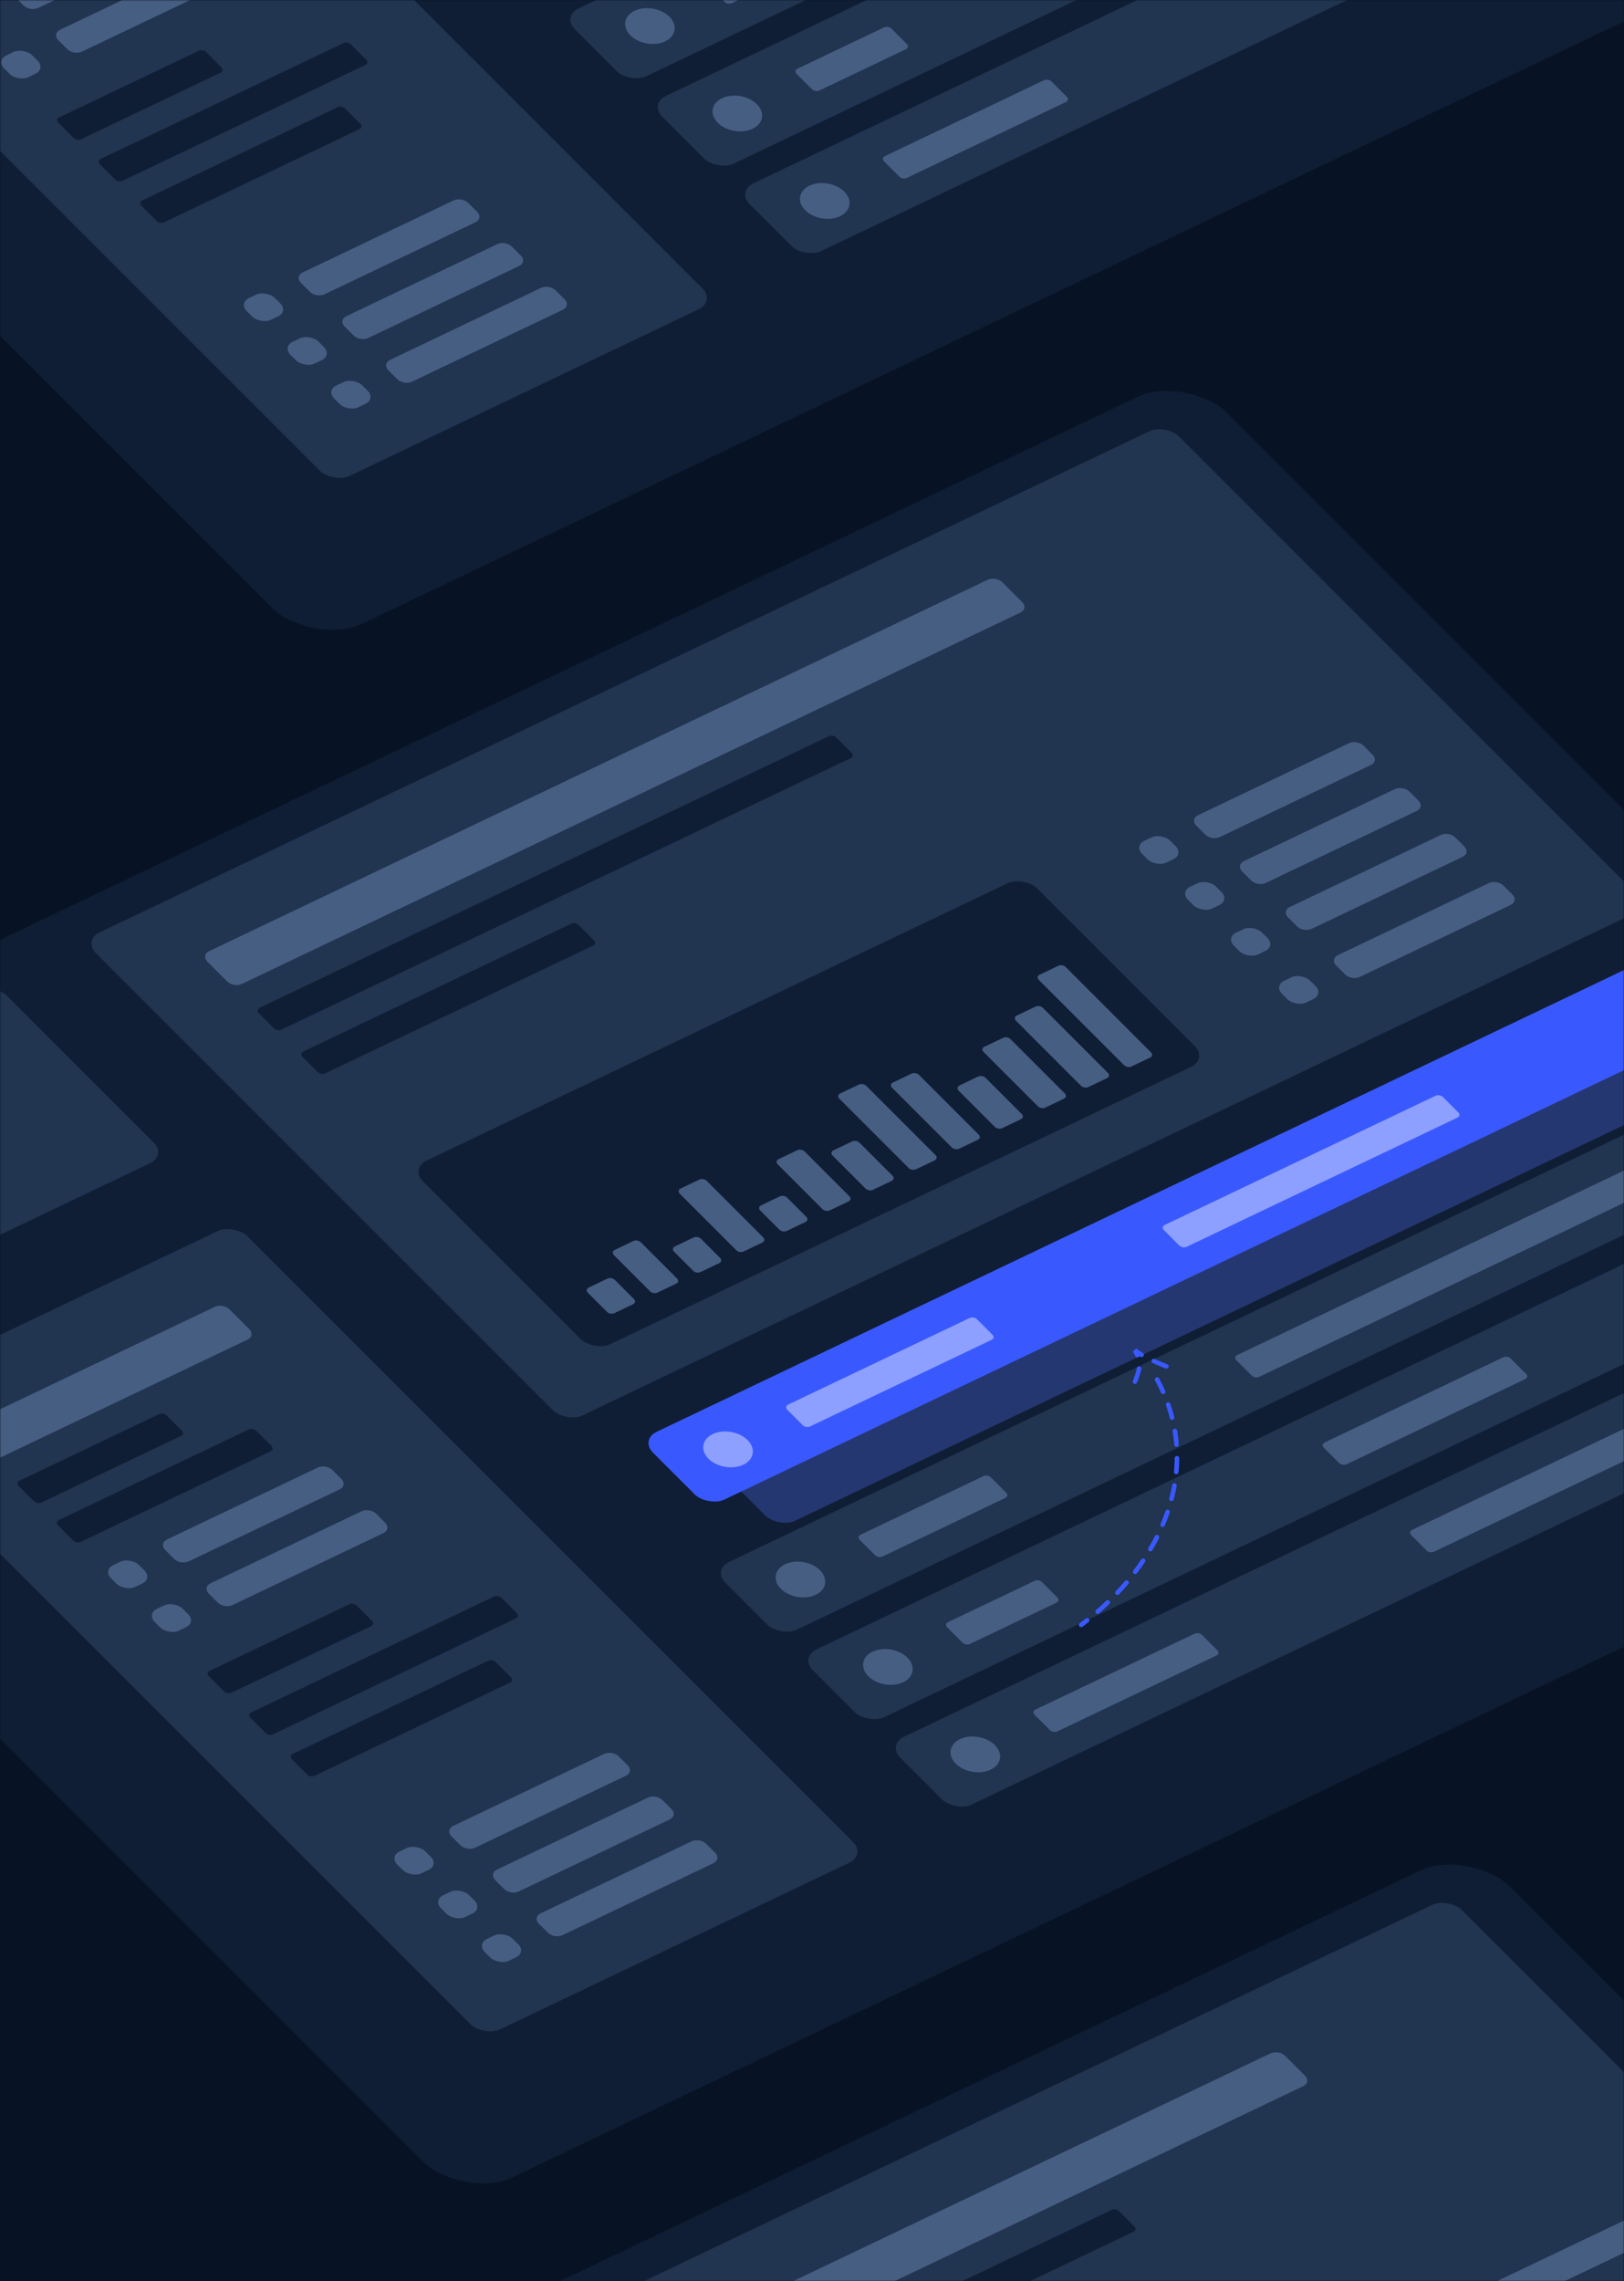 <svg width="712" height="1000" viewBox="0 0 712 1000" fill="none" xmlns="http://www.w3.org/2000/svg">
<rect width="712" height="1000" fill="#071324"/>
<mask id="mask0_1301_18717" style="mask-type:alpha" maskUnits="userSpaceOnUse" x="0" y="0" width="712" height="1000">
<rect width="712" height="1000" fill="#EAD9CC"/>
</mask>
<g mask="url(#mask0_1301_18717)">
<g filter="url(#filter0_d_1301_18717)">
<rect width="838.858" height="622.029" rx="24" transform="matrix(0.903 -0.431 0.707 0.707 -237 500.139)" fill="#0F1E34"/>
</g>
<rect width="185.66" height="391.648" rx="8" transform="matrix(0.903 -0.431 0.707 0.707 -64.926 616.209)" fill="#213450"/>
<rect width="525.811" height="299.495" rx="8" transform="matrix(0.903 -0.431 0.707 0.707 36.382 412.203)" fill="#213450"/>
<rect width="298.14" height="113.835" rx="8" transform="matrix(0.903 -0.431 0.707 0.707 179.771 512.232)" fill="#0F1E34"/>
<rect width="185.66" height="107.059" rx="8" transform="matrix(0.903 -0.431 0.707 0.707 -170.334 510.801)" fill="#213450"/>
<path fill-rule="evenodd" clip-rule="evenodd" d="M72.379 679.444C70.817 677.882 71.167 675.844 73.161 674.893L139.331 643.332C141.324 642.381 144.207 642.876 145.769 644.438L149.695 648.364C151.257 649.926 150.907 651.964 148.913 652.915L82.744 684.476C80.75 685.427 77.867 684.931 76.305 683.369L72.379 679.444Z" fill="#465E82"/>
<path fill-rule="evenodd" clip-rule="evenodd" d="M217.076 824.141C215.514 822.579 215.864 820.542 217.858 819.59L284.028 788.029C286.022 787.078 288.904 787.574 290.467 789.136L294.392 793.061C295.954 794.623 295.604 796.661 293.61 797.612L227.441 829.173C225.447 830.124 222.564 829.629 221.002 828.067L217.076 824.141Z" fill="#465E82"/>
<path fill-rule="evenodd" clip-rule="evenodd" d="M197.911 804.975C196.349 803.413 196.699 801.375 198.693 800.424L264.863 768.863C266.857 767.912 269.739 768.408 271.302 769.97L275.227 773.895C276.789 775.457 276.439 777.495 274.445 778.446L208.276 810.007C206.282 810.958 203.399 810.463 201.837 808.901L197.911 804.975Z" fill="#465E82"/>
<path fill-rule="evenodd" clip-rule="evenodd" d="M91.545 698.61C89.983 697.048 90.333 695.01 92.327 694.059L158.497 662.498C160.49 661.547 163.373 662.042 164.935 663.604L168.861 667.53C170.423 669.092 170.073 671.13 168.079 672.081L101.91 703.642C99.916 704.593 97.033 704.098 95.471 702.535L91.545 698.61Z" fill="#465E82"/>
<path fill-rule="evenodd" clip-rule="evenodd" d="M236.242 843.307C234.679 841.745 235.029 839.708 237.023 838.756L303.193 807.195C305.187 806.244 308.07 806.74 309.632 808.302L313.557 812.227C315.119 813.789 314.769 815.827 312.775 816.778L246.606 848.339C244.612 849.29 241.729 848.795 240.167 847.233L236.242 843.307Z" fill="#465E82"/>
<path fill-rule="evenodd" clip-rule="evenodd" d="M585.784 423.241C584.221 421.678 584.571 419.641 586.565 418.69L652.735 387.129C654.729 386.178 657.612 386.673 659.174 388.235L663.099 392.161C664.661 393.723 664.311 395.76 662.317 396.711L596.148 428.273C594.154 429.224 591.271 428.728 589.709 427.166L585.784 423.241Z" fill="#465E82"/>
<path fill-rule="evenodd" clip-rule="evenodd" d="M564.701 402.159C563.139 400.596 563.489 398.559 565.483 397.608L631.653 366.047C633.647 365.096 636.529 365.591 638.092 367.153L642.017 371.079C643.579 372.641 643.229 374.678 641.235 375.629L575.066 407.191C573.072 408.142 570.189 407.646 568.627 406.084L564.701 402.159Z" fill="#465E82"/>
<path fill-rule="evenodd" clip-rule="evenodd" d="M544.578 382.035C543.016 380.473 543.366 378.436 545.36 377.485L611.53 345.924C613.524 344.973 616.406 345.468 617.969 347.03L621.894 350.956C623.456 352.518 623.106 354.555 621.112 355.506L554.943 387.068C552.949 388.019 550.066 387.523 548.504 385.961L544.578 382.035Z" fill="#465E82"/>
<path fill-rule="evenodd" clip-rule="evenodd" d="M524.454 361.912C522.892 360.35 523.242 358.313 525.236 357.362L591.406 325.801C593.4 324.85 596.282 325.345 597.844 326.907L601.77 330.833C603.332 332.395 602.982 334.432 600.988 335.383L534.819 366.945C532.825 367.896 529.942 367.4 528.38 365.838L524.454 361.912Z" fill="#465E82"/>
<rect width="13.552" height="13.552" rx="5" transform="matrix(0.903 -0.431 0.707 0.707 45.088 688.283)" fill="#465E82"/>
<rect width="13.552" height="13.552" rx="5" transform="matrix(0.903 -0.431 0.707 0.707 189.785 832.98)" fill="#465E82"/>
<rect width="13.552" height="13.552" rx="5" transform="matrix(0.903 -0.431 0.707 0.707 170.62 813.816)" fill="#465E82"/>
<rect width="13.552" height="13.552" rx="5" transform="matrix(0.903 -0.431 0.707 0.707 64.253 707.449)" fill="#465E82"/>
<rect width="13.552" height="13.552" rx="5" transform="matrix(0.903 -0.431 0.707 0.707 208.95 852.146)" fill="#465E82"/>
<rect width="13.552" height="13.552" rx="5" transform="matrix(0.903 -0.431 0.707 0.707 558.491 432.08)" fill="#465E82"/>
<rect width="13.552" height="13.552" rx="5" transform="matrix(0.903 -0.431 0.707 0.707 537.409 410.998)" fill="#465E82"/>
<rect width="13.552" height="13.552" rx="5" transform="matrix(0.903 -0.431 0.707 0.707 517.286 390.875)" fill="#465E82"/>
<rect width="13.552" height="13.552" rx="5" transform="matrix(0.903 -0.431 0.707 0.707 497.163 370.752)" fill="#465E82"/>
<path fill-rule="evenodd" clip-rule="evenodd" d="M-14.371 628.825C-15.933 627.262 -15.583 625.225 -13.589 624.274L94.168 572.877C96.162 571.925 99.045 572.421 100.607 573.983L109.324 582.7C110.886 584.262 110.536 586.299 108.542 587.25L0.785 638.648C-1.209 639.599 -4.092 639.104 -5.654 637.542L-14.371 628.825Z" fill="#465E82"/>
<path fill-rule="evenodd" clip-rule="evenodd" d="M90.87 421.528C89.308 419.966 89.658 417.928 91.652 416.977L433.035 254.146C435.029 253.195 437.911 253.69 439.473 255.253L448.19 263.97C449.752 265.532 449.402 267.569 447.408 268.52L106.026 431.351C104.032 432.302 101.15 431.807 99.588 430.245L90.87 421.528Z" fill="#465E82"/>
<path fill-rule="evenodd" clip-rule="evenodd" d="M8.172 651.367C7.391 650.586 7.566 649.568 8.563 649.092L69.781 619.893C70.778 619.417 72.219 619.665 73 620.446L79.754 627.2C80.535 627.981 80.36 629 79.363 629.475L18.146 658.675C17.149 659.15 15.707 658.903 14.926 658.121L8.172 651.367Z" fill="#0F1E34"/>
<path fill-rule="evenodd" clip-rule="evenodd" d="M113.413 444.069C112.632 443.287 112.807 442.269 113.804 441.793L363.39 322.747C364.387 322.272 365.828 322.519 366.609 323.3L373.363 330.054C374.144 330.836 373.969 331.854 372.972 332.33L123.387 451.376C122.39 451.851 120.948 451.604 120.167 450.823L113.413 444.069Z" fill="#0F1E34"/>
<path fill-rule="evenodd" clip-rule="evenodd" d="M132.578 463.235C131.797 462.453 131.972 461.435 132.969 460.959L250.453 404.923C251.449 404.447 252.891 404.695 253.672 405.476L260.426 412.23C261.207 413.011 261.032 414.03 260.035 414.505L142.552 470.542C141.555 471.017 140.113 470.77 139.332 469.989L132.578 463.235Z" fill="#0F1E34"/>
<path fill-rule="evenodd" clip-rule="evenodd" d="M91.54 734.736C90.759 733.955 90.934 732.937 91.931 732.461L153.149 703.262C154.146 702.786 155.587 703.034 156.368 703.815L163.122 710.569C163.903 711.35 163.728 712.369 162.731 712.845L101.514 742.044C100.517 742.519 99.075 742.272 98.294 741.491L91.54 734.736Z" fill="#0F1E34"/>
<path fill-rule="evenodd" clip-rule="evenodd" d="M127.954 771.151C127.173 770.369 127.348 769.351 128.345 768.875L214.026 728.008C215.023 727.532 216.464 727.78 217.246 728.561L224 735.315C224.781 736.096 224.606 737.115 223.609 737.59L137.928 778.458C136.931 778.933 135.489 778.686 134.708 777.905L127.954 771.151Z" fill="#0F1E34"/>
<path fill-rule="evenodd" clip-rule="evenodd" d="M25.42 668.615C24.639 667.834 24.814 666.816 25.811 666.34L109.046 626.639C110.043 626.164 111.484 626.411 112.265 627.192L119.019 633.947C119.8 634.728 119.625 635.746 118.628 636.222L35.394 675.923C34.397 676.398 32.955 676.151 32.174 675.37L25.42 668.615Z" fill="#0F1E34"/>
<path fill-rule="evenodd" clip-rule="evenodd" d="M109.747 752.944C108.966 752.162 109.141 751.144 110.138 750.668L216.613 699.882C217.61 699.407 219.051 699.655 219.832 700.436L226.587 707.19C227.368 707.971 227.193 708.989 226.196 709.465L119.721 760.251C118.724 760.726 117.282 760.479 116.501 759.698L109.747 752.944Z" fill="#0F1E34"/>
<path fill-rule="evenodd" clip-rule="evenodd" d="M269.346 575.657C268.349 576.132 266.908 575.884 266.127 575.103L257.724 566.7C256.942 565.919 257.118 564.9 258.114 564.425L266.312 560.515C267.309 560.039 268.75 560.287 269.531 561.068L277.935 569.471C278.716 570.252 278.541 571.271 277.544 571.747L269.346 575.657Z" fill="#465E82"/>
<path fill-rule="evenodd" clip-rule="evenodd" d="M344.916 539.612C343.92 540.087 342.478 539.839 341.697 539.058L333.294 530.655C332.513 529.874 332.688 528.855 333.685 528.38L341.882 524.47C342.879 523.994 344.321 524.242 345.102 525.023L353.505 533.426C354.286 534.207 354.111 535.226 353.114 535.702L344.916 539.612Z" fill="#465E82"/>
<path fill-rule="evenodd" clip-rule="evenodd" d="M420.486 503.567C419.489 504.042 418.047 503.795 417.266 503.014L391.08 476.827C390.299 476.046 390.474 475.027 391.471 474.552L399.668 470.642C400.665 470.166 402.106 470.414 402.888 471.195L429.074 497.381C429.855 498.163 429.68 499.181 428.683 499.657L420.486 503.567Z" fill="#465E82"/>
<path fill-rule="evenodd" clip-rule="evenodd" d="M288.238 566.647C287.241 567.122 285.799 566.875 285.018 566.094L269.127 550.203C268.346 549.421 268.521 548.403 269.518 547.927L277.716 544.017C278.713 543.542 280.154 543.789 280.935 544.57L296.826 560.462C297.607 561.243 297.432 562.261 296.435 562.737L288.238 566.647Z" fill="#465E82"/>
<path fill-rule="evenodd" clip-rule="evenodd" d="M363.809 530.6C362.812 531.075 361.371 530.828 360.59 530.047L340.955 510.412C340.174 509.631 340.349 508.612 341.346 508.137L349.543 504.227C350.54 503.751 351.981 503.999 352.763 504.78L372.398 524.415C373.179 525.196 373.004 526.214 372.007 526.69L363.809 530.6Z" fill="#465E82"/>
<path fill-rule="evenodd" clip-rule="evenodd" d="M439.378 494.557C438.381 495.032 436.94 494.785 436.159 494.004L420.268 478.113C419.487 477.332 419.662 476.313 420.659 475.837L428.856 471.927C429.853 471.452 431.295 471.7 432.076 472.481L447.967 488.372C448.748 489.153 448.573 490.171 447.576 490.647L439.378 494.557Z" fill="#465E82"/>
<path fill-rule="evenodd" clip-rule="evenodd" d="M307.131 557.635C306.134 558.111 304.693 557.863 303.912 557.082L295.509 548.679C294.728 547.898 294.903 546.879 295.9 546.403L304.097 542.493C305.094 542.018 306.535 542.266 307.316 543.047L315.72 551.45C316.501 552.231 316.326 553.25 315.329 553.725L307.131 557.635Z" fill="#465E82"/>
<path fill-rule="evenodd" clip-rule="evenodd" d="M382.702 521.59C381.705 522.066 380.263 521.818 379.482 521.037L364.995 506.55C364.214 505.769 364.389 504.75 365.386 504.275L373.584 500.365C374.581 499.889 376.022 500.137 376.803 500.918L391.29 515.405C392.071 516.186 391.896 517.205 390.899 517.68L382.702 521.59Z" fill="#465E82"/>
<path fill-rule="evenodd" clip-rule="evenodd" d="M458.271 485.545C457.274 486.021 455.833 485.773 455.052 484.992L431.205 461.145C430.424 460.364 430.599 459.345 431.596 458.87L439.793 454.96C440.79 454.484 442.232 454.732 443.013 455.513L466.859 479.36C467.64 480.141 467.465 481.16 466.468 481.635L458.271 485.545Z" fill="#465E82"/>
<path fill-rule="evenodd" clip-rule="evenodd" d="M477.164 476.534C476.167 477.009 474.725 476.761 473.944 475.98L445.417 447.454C444.636 446.673 444.811 445.654 445.808 445.178L454.006 441.268C455.003 440.793 456.444 441.041 457.225 441.822L485.752 470.348C486.533 471.129 486.358 472.148 485.361 472.624L477.164 476.534Z" fill="#465E82"/>
<path fill-rule="evenodd" clip-rule="evenodd" d="M326.023 548.623C325.026 549.099 323.585 548.851 322.804 548.07L298.021 523.287C297.24 522.506 297.415 521.488 298.412 521.012L306.609 517.102C307.606 516.627 309.048 516.874 309.829 517.655L334.611 542.438C335.392 543.219 335.217 544.238 334.22 544.713L326.023 548.623Z" fill="#465E82"/>
<path fill-rule="evenodd" clip-rule="evenodd" d="M401.592 512.578C400.595 513.054 399.154 512.806 398.373 512.025L367.974 481.627C367.193 480.846 367.368 479.827 368.365 479.351L376.563 475.441C377.56 474.966 379.001 475.213 379.782 475.995L410.181 506.393C410.962 507.174 410.787 508.193 409.79 508.668L401.592 512.578Z" fill="#465E82"/>
<path fill-rule="evenodd" clip-rule="evenodd" d="M496.055 467.522C495.058 467.997 493.617 467.75 492.836 466.969L455.417 429.55C454.636 428.769 454.811 427.75 455.808 427.275L464.006 423.365C465.003 422.889 466.444 423.137 467.225 423.918L504.644 461.337C505.425 462.118 505.25 463.136 504.253 463.612L496.055 467.522Z" fill="#465E82"/>
<rect width="525.811" height="42.011" rx="8" transform="matrix(0.903 -0.431 0.707 0.707 389.021 764.842)" fill="#213450"/>
<path fill-rule="evenodd" clip-rule="evenodd" d="M453.571 751.709C452.79 750.928 452.965 749.909 453.962 749.434L523.742 716.151C524.739 715.675 526.18 715.923 526.962 716.704L533.716 723.458C534.497 724.239 534.322 725.258 533.325 725.733L463.545 759.016C462.548 759.492 461.107 759.244 460.326 758.463L453.571 751.709Z" fill="#465E82"/>
<path fill-rule="evenodd" clip-rule="evenodd" d="M618.699 672.947C617.918 672.166 618.093 671.148 619.09 670.672L757.368 604.717C758.364 604.242 759.806 604.489 760.587 605.271L767.341 612.025C768.122 612.806 767.947 613.824 766.95 614.3L628.673 680.255C627.676 680.73 626.235 680.483 625.454 679.702L618.699 672.947Z" fill="#465E82"/>
<circle cx="9.486" cy="9.486" r="9.486" transform="matrix(0.903 -0.431 0.707 0.707 412.323 766.465)" fill="#465E82"/>
<rect width="525.811" height="42.011" rx="8" transform="matrix(0.903 -0.431 0.707 0.707 350.69 726.512)" fill="#213450"/>
<path fill-rule="evenodd" clip-rule="evenodd" d="M415.241 713.379C414.46 712.598 414.635 711.579 415.632 711.104L453.61 692.99C454.607 692.514 456.048 692.762 456.829 693.543L463.583 700.297C464.364 701.078 464.189 702.097 463.192 702.572L425.215 720.686C424.218 721.162 422.777 720.914 421.996 720.133L415.241 713.379Z" fill="#465E82"/>
<path fill-rule="evenodd" clip-rule="evenodd" d="M580.369 634.617C579.588 633.836 579.763 632.818 580.76 632.342L659.102 594.975C660.099 594.499 661.541 594.747 662.322 595.528L669.076 602.282C669.857 603.063 669.682 604.082 668.685 604.558L590.343 641.925C589.346 642.4 587.905 642.153 587.123 641.372L580.369 634.617Z" fill="#465E82"/>
<circle cx="9.486" cy="9.486" r="9.486" transform="matrix(0.903 -0.431 0.707 0.707 373.993 728.135)" fill="#465E82"/>
<rect width="525.811" height="42.011" rx="8" transform="matrix(0.903 -0.431 0.707 0.707 312.36 688.182)" fill="#213450"/>
<path fill-rule="evenodd" clip-rule="evenodd" d="M376.911 675.049C376.13 674.268 376.305 673.249 377.302 672.774L431.181 647.075C432.178 646.599 433.619 646.847 434.4 647.628L441.154 654.382C441.935 655.163 441.76 656.182 440.763 656.658L386.885 682.356C385.888 682.832 384.446 682.584 383.665 681.803L376.911 675.049Z" fill="#465E82"/>
<path fill-rule="evenodd" clip-rule="evenodd" d="M542.039 596.287C541.258 595.506 541.433 594.488 542.43 594.012L729.634 504.72C730.631 504.245 732.072 504.492 732.853 505.274L739.608 512.028C740.389 512.809 740.214 513.827 739.217 514.303L552.013 603.595C551.016 604.07 549.574 603.822 548.793 603.041L542.039 596.287Z" fill="#465E82"/>
<circle cx="9.486" cy="9.486" r="9.486" transform="matrix(0.903 -0.431 0.707 0.707 335.663 689.805)" fill="#465E82"/>
<g opacity="0.3" filter="url(#filter1_f_1301_18717)">
<rect width="502.773" height="42.011" rx="8" transform="matrix(0.903 -0.431 0.707 0.707 311.581 640.432)" fill="#5772FF"/>
</g>
<rect width="525.811" height="42.011" rx="8" transform="matrix(0.903 -0.431 0.707 0.707 280.613 631.143)" fill="#3959FF"/>
<path fill-rule="evenodd" clip-rule="evenodd" d="M345.164 618.01C344.383 617.229 344.558 616.21 345.555 615.735L425.12 577.784C426.117 577.309 427.559 577.556 428.34 578.337L435.094 585.091C435.875 585.872 435.7 586.891 434.703 587.367L355.138 625.317C354.141 625.793 352.699 625.545 351.918 624.764L345.164 618.01Z" fill="#8EA0FF"/>
<path fill-rule="evenodd" clip-rule="evenodd" d="M510.292 539.248C509.511 538.467 509.686 537.448 510.683 536.973L629.39 480.353C630.387 479.877 631.828 480.125 632.609 480.906L639.363 487.66C640.144 488.441 639.969 489.46 638.972 489.935L520.266 546.556C519.269 547.031 517.827 546.783 517.046 546.002L510.292 539.248Z" fill="#8EA0FF"/>
<circle cx="9.486" cy="9.486" r="9.486" transform="matrix(0.903 -0.431 0.707 0.707 303.916 632.766)" fill="#8EA0FF"/>
<path d="M507.291 604.733C527.736 642.564 510.458 685.155 474.018 712.305" stroke="#3959FF" stroke-width="2" stroke-linecap="round" stroke-dasharray="6 6"/>
<path d="M497.597 605.671C499.242 601.37 500.933 597.546 497.537 591.917C500.458 594.346 507.15 597.535 515.219 600.418" stroke="#3959FF" stroke-width="2" stroke-linecap="round" stroke-dasharray="6 6"/>
<g filter="url(#filter2_d_1301_18717)">
<rect width="838.858" height="622.029" rx="24" transform="matrix(0.903 -0.431 0.707 0.707 -113 1146.14)" fill="#0F1E34"/>
</g>
<rect width="525.811" height="299.495" rx="8" transform="matrix(0.903 -0.431 0.707 0.707 160.382 1058.2)" fill="#213450"/>
<path fill-rule="evenodd" clip-rule="evenodd" d="M668.578 1028.04C667.016 1026.47 667.366 1024.44 669.36 1023.48L735.53 991.924C737.524 990.973 740.406 991.468 741.969 993.03L745.894 996.956C747.456 998.518 747.106 1000.56 745.112 1001.51L678.943 1033.07C676.949 1034.02 674.066 1033.52 672.504 1031.96L668.578 1028.04Z" fill="#465E82"/>
<path fill-rule="evenodd" clip-rule="evenodd" d="M648.454 1007.91C646.892 1006.35 647.242 1004.31 649.236 1003.36L715.406 971.801C717.4 970.85 720.282 971.345 721.844 972.907L725.77 976.833C727.332 978.395 726.982 980.432 724.988 981.383L658.819 1012.94C656.825 1013.9 653.942 1013.4 652.38 1011.84L648.454 1007.91Z" fill="#465E82"/>
<path fill-rule="evenodd" clip-rule="evenodd" d="M214.87 1067.53C213.308 1065.97 213.658 1063.93 215.652 1062.98L557.035 900.146C559.029 899.195 561.911 899.69 563.473 901.253L572.19 909.97C573.752 911.532 573.402 913.569 571.408 914.52L230.026 1077.35C228.032 1078.3 225.15 1077.81 223.587 1076.24L214.87 1067.53Z" fill="#465E82"/>
<path fill-rule="evenodd" clip-rule="evenodd" d="M237.413 1090.07C236.632 1089.29 236.807 1088.27 237.804 1087.79L487.39 968.747C488.387 968.272 489.828 968.519 490.609 969.3L497.363 976.054C498.144 976.836 497.969 977.854 496.972 978.33L247.387 1097.38C246.39 1097.85 244.948 1097.6 244.167 1096.82L237.413 1090.07Z" fill="#0F1E34"/>
<g filter="url(#filter3_d_1301_18717)">
<rect width="838.858" height="622.029" rx="24" transform="matrix(0.903 -0.431 0.707 0.707 -303 -180.861)" fill="#0F1E34"/>
</g>
<rect width="185.66" height="391.648" rx="8" transform="matrix(0.903 -0.431 0.707 0.707 -130.926 -64.791)" fill="#213450"/>
<path fill-rule="evenodd" clip-rule="evenodd" d="M6.379 -1.556C4.817 -3.118 5.167 -5.156 7.161 -6.107L73.331 -37.668C75.325 -38.619 78.207 -38.124 79.769 -36.562L83.695 -32.636C85.257 -31.074 84.907 -29.037 82.913 -28.085L16.744 3.476C14.75 4.427 11.867 3.931 10.305 2.369L6.379 -1.556Z" fill="#465E82"/>
<path fill-rule="evenodd" clip-rule="evenodd" d="M151.076 143.141C149.514 141.579 149.864 139.542 151.858 138.59L218.028 107.029C220.022 106.078 222.904 106.574 224.467 108.136L228.392 112.061C229.954 113.623 229.604 115.661 227.61 116.612L161.441 148.173C159.447 149.124 156.564 148.629 155.002 147.067L151.076 143.141Z" fill="#465E82"/>
<path fill-rule="evenodd" clip-rule="evenodd" d="M131.911 123.975C130.349 122.413 130.699 120.375 132.693 119.424L198.863 87.863C200.857 86.912 203.739 87.407 205.302 88.97L209.227 92.895C210.789 94.457 210.439 96.495 208.445 97.446L142.276 129.007C140.282 129.958 137.399 129.463 135.837 127.901L131.911 123.975Z" fill="#465E82"/>
<path fill-rule="evenodd" clip-rule="evenodd" d="M25.545 17.61C23.983 16.048 24.333 14.01 26.327 13.059L92.496 -18.502C94.49 -19.453 97.373 -18.958 98.935 -17.396L102.861 -13.47C104.423 -11.908 104.073 -9.87 102.079 -8.919L35.91 22.642C33.916 23.593 31.033 23.098 29.471 21.535L25.545 17.61Z" fill="#465E82"/>
<path fill-rule="evenodd" clip-rule="evenodd" d="M170.242 162.307C168.679 160.745 169.029 158.708 171.023 157.756L237.193 126.195C239.187 125.244 242.07 125.74 243.632 127.302L247.557 131.227C249.119 132.789 248.769 134.827 246.775 135.778L180.606 167.339C178.612 168.29 175.729 167.795 174.167 166.233L170.242 162.307Z" fill="#465E82"/>
<rect width="13.552" height="13.552" rx="5" transform="matrix(0.903 -0.431 0.707 0.707 -20.912 7.283)" fill="#465E82"/>
<rect width="13.552" height="13.552" rx="5" transform="matrix(0.903 -0.431 0.707 0.707 123.785 151.98)" fill="#465E82"/>
<rect width="13.552" height="13.552" rx="5" transform="matrix(0.903 -0.431 0.707 0.707 104.62 132.816)" fill="#465E82"/>
<rect width="13.552" height="13.552" rx="5" transform="matrix(0.903 -0.431 0.707 0.707 -1.747 26.449)" fill="#465E82"/>
<rect width="13.552" height="13.552" rx="5" transform="matrix(0.903 -0.431 0.707 0.707 142.95 171.146)" fill="#465E82"/>
<path fill-rule="evenodd" clip-rule="evenodd" d="M25.54 53.736C24.759 52.955 24.934 51.937 25.931 51.461L87.149 22.262C88.146 21.786 89.587 22.034 90.368 22.815L97.122 29.569C97.903 30.35 97.728 31.369 96.731 31.845L35.514 61.044C34.517 61.519 33.075 61.272 32.294 60.491L25.54 53.736Z" fill="#0F1E34"/>
<path fill-rule="evenodd" clip-rule="evenodd" d="M61.954 90.15C61.173 89.37 61.348 88.351 62.345 87.875L148.026 47.008C149.023 46.532 150.464 46.78 151.246 47.561L158 54.315C158.781 55.096 158.606 56.115 157.609 56.59L71.928 97.458C70.931 97.933 69.49 97.686 68.708 96.905L61.954 90.15Z" fill="#0F1E34"/>
<path fill-rule="evenodd" clip-rule="evenodd" d="M43.747 71.944C42.966 71.162 43.141 70.144 44.138 69.668L150.613 18.882C151.61 18.407 153.051 18.654 153.832 19.436L160.587 26.19C161.368 26.971 161.193 27.989 160.196 28.465L53.721 79.251C52.724 79.726 51.282 79.479 50.501 78.698L43.747 71.944Z" fill="#0F1E34"/>
<rect width="525.811" height="42.011" rx="8" transform="matrix(0.903 -0.431 0.707 0.707 323.021 83.842)" fill="#213450"/>
<path fill-rule="evenodd" clip-rule="evenodd" d="M387.571 70.709C386.79 69.928 386.965 68.909 387.962 68.434L457.742 35.151C458.739 34.675 460.18 34.923 460.962 35.704L467.716 42.458C468.497 43.239 468.322 44.258 467.325 44.733L397.545 78.016C396.548 78.492 395.107 78.244 394.326 77.463L387.571 70.709Z" fill="#465E82"/>
<path fill-rule="evenodd" clip-rule="evenodd" d="M552.699 -8.053C551.918 -8.834 552.093 -9.852 553.09 -10.328L691.368 -76.283C692.364 -76.758 693.806 -76.51 694.587 -75.73L701.341 -68.975C702.122 -68.194 701.947 -67.176 700.95 -66.7L562.673 -0.745C561.676 -0.27 560.235 -0.517 559.454 -1.298L552.699 -8.053Z" fill="#465E82"/>
<circle cx="9.486" cy="9.486" r="9.486" transform="matrix(0.903 -0.431 0.707 0.707 346.323 85.465)" fill="#465E82"/>
<rect width="525.811" height="42.011" rx="8" transform="matrix(0.903 -0.431 0.707 0.707 284.69 45.512)" fill="#213450"/>
<path fill-rule="evenodd" clip-rule="evenodd" d="M349.241 32.379C348.46 31.598 348.635 30.579 349.632 30.104L387.61 11.989C388.607 11.514 390.048 11.762 390.829 12.543L397.583 19.297C398.364 20.078 398.189 21.097 397.192 21.572L359.215 39.686C358.218 40.162 356.777 39.914 355.996 39.133L349.241 32.379Z" fill="#465E82"/>
<circle cx="9.486" cy="9.486" r="9.486" transform="matrix(0.903 -0.431 0.707 0.707 307.993 47.135)" fill="#465E82"/>
<rect width="525.811" height="42.011" rx="8" transform="matrix(0.903 -0.431 0.707 0.707 246.36 7.182)" fill="#213450"/>
<path fill-rule="evenodd" clip-rule="evenodd" d="M310.911 -5.951C310.13 -6.732 310.305 -7.751 311.302 -8.226L365.181 -33.925C366.178 -34.401 367.619 -34.153 368.4 -33.372L375.154 -26.618C375.935 -25.837 375.76 -24.818 374.763 -24.342L320.885 1.356C319.888 1.832 318.446 1.584 317.665 0.803L310.911 -5.951Z" fill="#465E82"/>
<circle cx="9.486" cy="9.486" r="9.486" transform="matrix(0.903 -0.431 0.707 0.707 269.663 8.805)" fill="#465E82"/>
<g opacity="0.3" filter="url(#filter4_f_1301_18717)">
</g>
</g>
<defs>
<filter id="filter0_d_1301_18717" x="-265.887" y="131.432" width="1254.75" height="866.117" filterUnits="userSpaceOnUse" color-interpolation-filters="sRGB">
<feFlood flood-opacity="0" result="BackgroundImageFix"/>
<feColorMatrix in="SourceAlpha" type="matrix" values="0 0 0 0 0 0 0 0 0 0 0 0 0 0 0 0 0 0 127 0" result="hardAlpha"/>
<feMorphology radius="10" operator="erode" in="SourceAlpha" result="effect1_dropShadow_1301_18717"/>
<feOffset dy="25"/>
<feGaussianBlur stdDeviation="25"/>
<feColorMatrix type="matrix" values="0 0 0 0 0.022 0 0 0 0 0.04 0 0 0 0 0.125 0 0 0 1 0"/>
<feBlend mode="normal" in2="BackgroundImageFix" result="effect1_dropShadow_1301_18717"/>
<feBlend mode="normal" in="SourceGraphic" in2="effect1_dropShadow_1301_18717" result="shape"/>
</filter>
<filter id="filter1_f_1301_18717" x="285.285" y="396.459" width="536.093" height="301.201" filterUnits="userSpaceOnUse" color-interpolation-filters="sRGB">
<feFlood flood-opacity="0" result="BackgroundImageFix"/>
<feBlend mode="normal" in="SourceGraphic" in2="BackgroundImageFix" result="shape"/>
<feGaussianBlur stdDeviation="15" result="effect1_foregroundBlur_1301_18717"/>
</filter>
<filter id="filter2_d_1301_18717" x="-141.887" y="777.432" width="1254.75" height="866.117" filterUnits="userSpaceOnUse" color-interpolation-filters="sRGB">
<feFlood flood-opacity="0" result="BackgroundImageFix"/>
<feColorMatrix in="SourceAlpha" type="matrix" values="0 0 0 0 0 0 0 0 0 0 0 0 0 0 0 0 0 0 127 0" result="hardAlpha"/>
<feMorphology radius="10" operator="erode" in="SourceAlpha" result="effect1_dropShadow_1301_18717"/>
<feOffset dy="25"/>
<feGaussianBlur stdDeviation="25"/>
<feColorMatrix type="matrix" values="0 0 0 0 0.022 0 0 0 0 0.04 0 0 0 0 0.125 0 0 0 1 0"/>
<feBlend mode="normal" in2="BackgroundImageFix" result="effect1_dropShadow_1301_18717"/>
<feBlend mode="normal" in="SourceGraphic" in2="effect1_dropShadow_1301_18717" result="shape"/>
</filter>
<filter id="filter3_d_1301_18717" x="-331.887" y="-549.568" width="1254.75" height="866.117" filterUnits="userSpaceOnUse" color-interpolation-filters="sRGB">
<feFlood flood-opacity="0" result="BackgroundImageFix"/>
<feColorMatrix in="SourceAlpha" type="matrix" values="0 0 0 0 0 0 0 0 0 0 0 0 0 0 0 0 0 0 127 0" result="hardAlpha"/>
<feMorphology radius="10" operator="erode" in="SourceAlpha" result="effect1_dropShadow_1301_18717"/>
<feOffset dy="25"/>
<feGaussianBlur stdDeviation="25"/>
<feColorMatrix type="matrix" values="0 0 0 0 0.022 0 0 0 0 0.04 0 0 0 0 0.125 0 0 0 1 0"/>
<feBlend mode="normal" in2="BackgroundImageFix" result="effect1_dropShadow_1301_18717"/>
<feBlend mode="normal" in="SourceGraphic" in2="effect1_dropShadow_1301_18717" result="shape"/>
</filter>
<filter id="filter4_f_1301_18717" x="219.285" y="-284.541" width="536.093" height="301.201" filterUnits="userSpaceOnUse" color-interpolation-filters="sRGB">
<feFlood flood-opacity="0" result="BackgroundImageFix"/>
<feBlend mode="normal" in="SourceGraphic" in2="BackgroundImageFix" result="shape"/>
<feGaussianBlur stdDeviation="15" result="effect1_foregroundBlur_1301_18717"/>
</filter>
</defs>
</svg>
